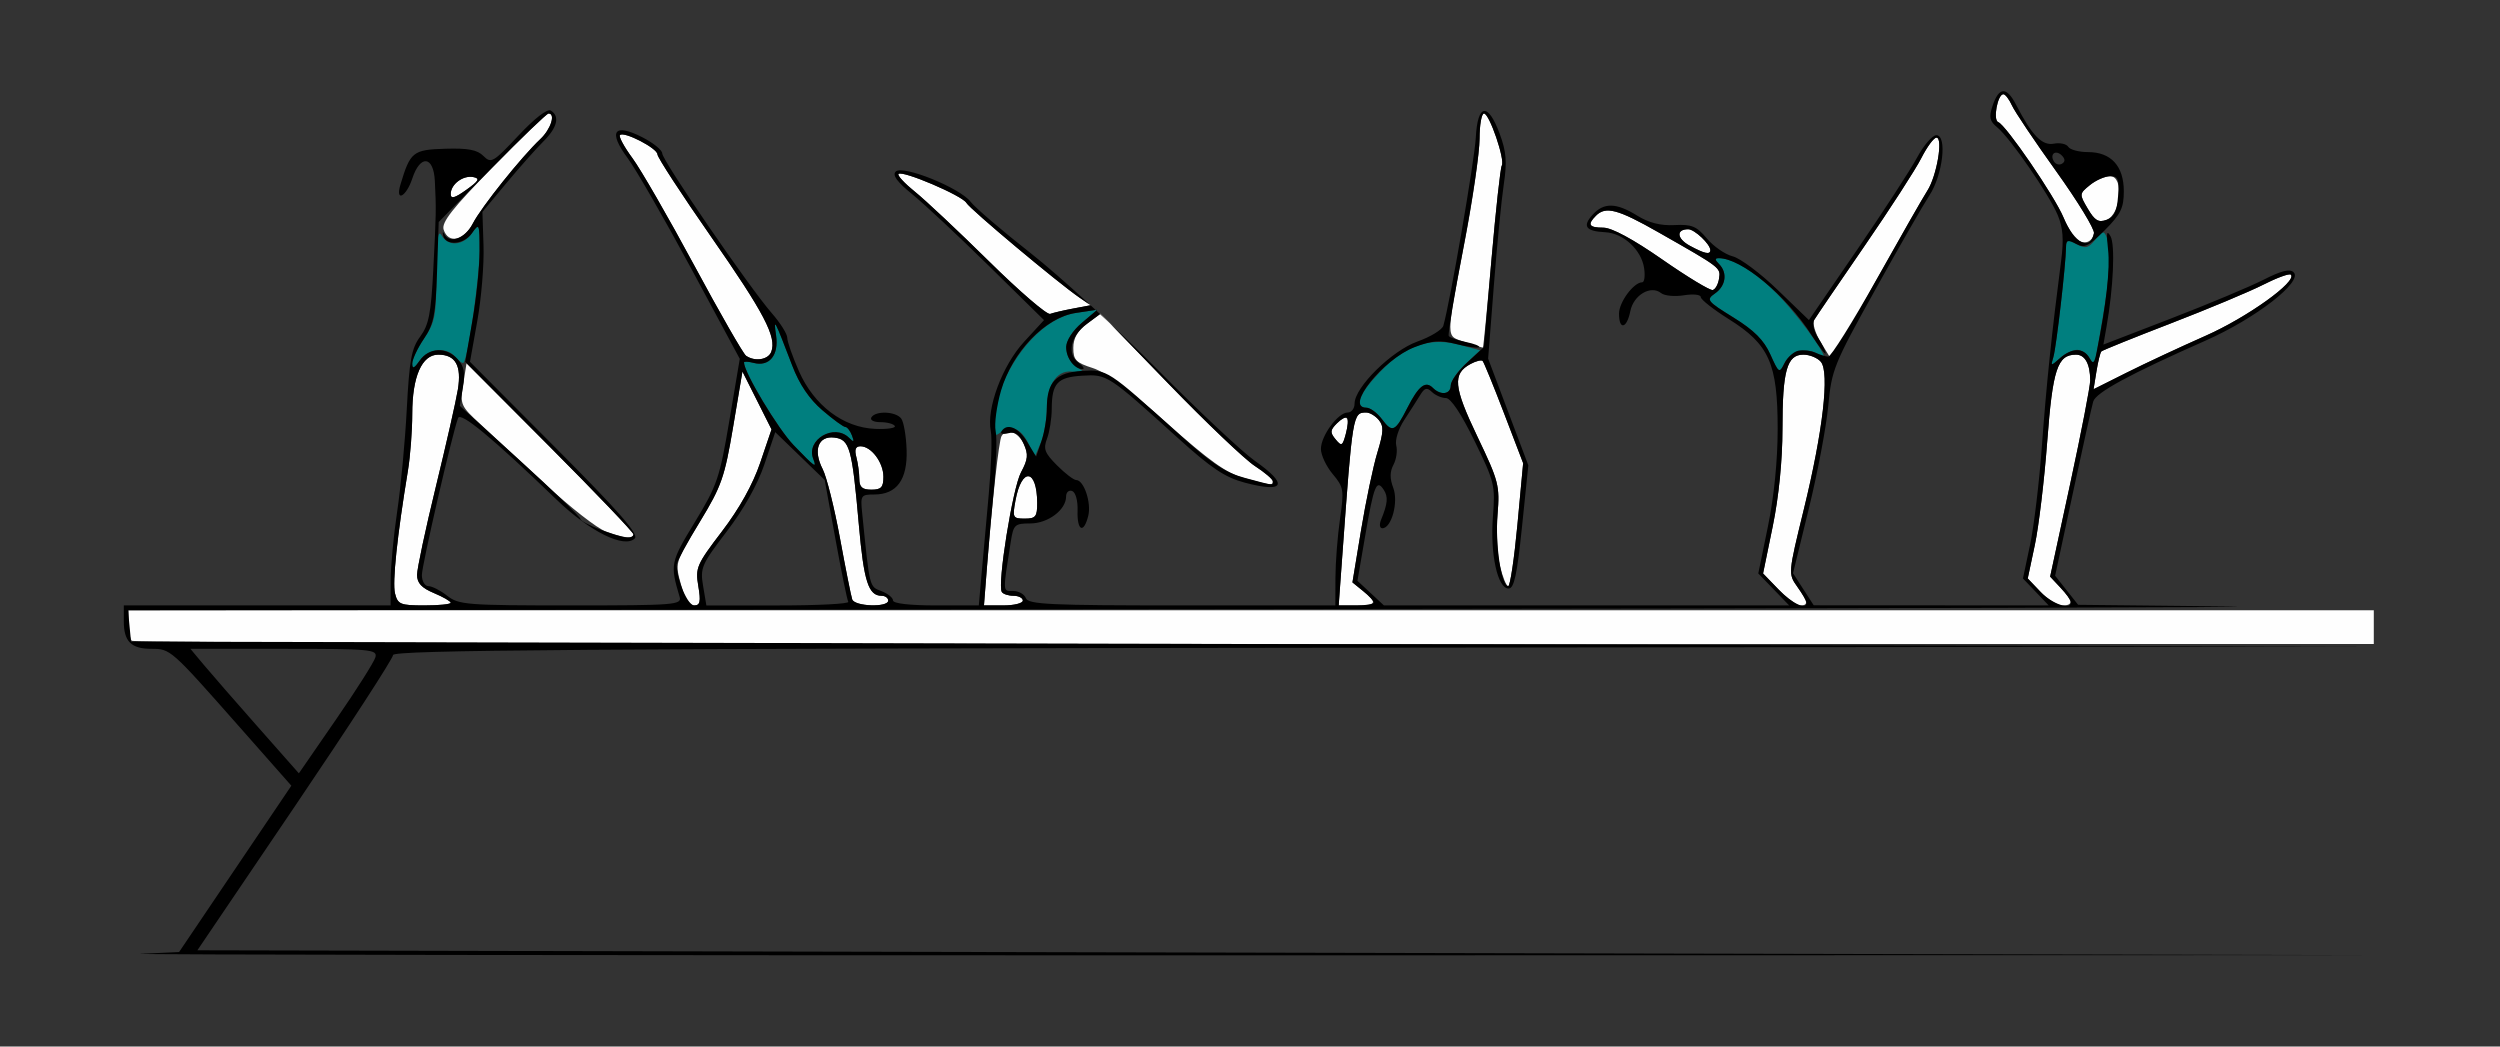 <?xml version="1.0" encoding="UTF-8" standalone="no"?>
<!-- Created with Inkscape (http://www.inkscape.org/) -->

<svg
   xmlns:dc="http://purl.org/dc/elements/1.1/"
   xmlns:cc="http://creativecommons.org/ns#"
   xmlns:rdf="http://www.w3.org/1999/02/22-rdf-syntax-ns#"
   xmlns:svg="http://www.w3.org/2000/svg"
   xmlns="http://www.w3.org/2000/svg"
   xmlns:sodipodi="http://sodipodi.sourceforge.net/DTD/sodipodi-0.dtd"
   xmlns:inkscape="http://www.inkscape.org/namespaces/inkscape"
   id="svg3366"
   version="1.1"
   inkscape:version="0.91 r13725"
   width="485.981"
   height="203.438"
   viewBox="0 0 485.981 203.438"
   sodipodi:docname="bb720102.svg">
  <rect x="0" y="0" width="485.981" height="203.438" fill="#333333" stroke="none"/>
  <defs
     id="defs3370" />
  <sodipodi:namedview
     pagecolor="#ffffff"
     bordercolor="#666666"
     borderopacity="1"
     objecttolerance="10"
     gridtolerance="10"
     guidetolerance="10"
     inkscape:pageopacity="0"
     inkscape:pageshadow="2"
     inkscape:window-width="1350"
     inkscape:window-height="819"
     id="namedview3368"
     showgrid="false"
     inkscape:zoom="2.5721153"
     inkscape:cx="149.68225"
     inkscape:cy="101.71875"
     inkscape:window-x="0"
     inkscape:window-y="0"
     inkscape:window-maximized="0"
     inkscape:current-layer="svg3366" />
  <g
     id="g3376"
     transform="translate(10.047,4.252)">
    <path
       style="fill:#fefefe"
       d="m 15.576,120.312 c -0.343,-0.344 -0.623,-1.82 -0.623,-3.281 l 0,-2.656 218.224,0 218.224,0 0,3.281 0,3.281 -217.601,0 c -119.681,0 -217.882,-0.281 -218.224,-0.625 z m 51.165,-9.207 c -0.537,-2.148 0.417,-11.229 2.508,-23.855 0.464,-2.802 0.843,-7.78 0.843,-11.062 0,-7.234 1.873,-11.5 5.05,-11.5 3.367,0 4.571,2.133 3.82,6.764 -0.358,2.209 -2.29,10.736 -4.293,18.947 -2.003,8.212 -3.642,15.905 -3.642,17.097 0,1.589 0.871,2.531 3.271,3.537 1.799,0.754 3.271,1.603 3.271,1.888 0,0.284 -2.305,0.517 -5.122,0.517 -4.678,0 -5.173,-0.202 -5.706,-2.332 z m 55.737,-1.183 c -1.363,-4.922 -1.472,-4.533 3.593,-12.863 4.127,-6.788 4.755,-8.587 6.391,-18.309 l 1.814,-10.781 2.828,5.625 2.828,5.625 -2.202,6.488 c -1.423,4.193 -4.053,8.912 -7.435,13.341 -4.914,6.435 -5.194,7.084 -4.599,10.622 0.513,3.044 0.358,3.768 -0.805,3.768 -0.868,0 -1.827,-1.397 -2.413,-3.516 z m 33.136,2.344 c -0.221,-0.645 -1.29,-6 -2.377,-11.9 -1.087,-5.901 -2.597,-11.934 -3.356,-13.406 -1.913,-3.71 -0.885,-6.525 2.247,-6.154 3.006,0.357 3.458,1.966 4.785,17.037 0.963,10.935 1.859,13.72 4.415,13.72 0.708,0 1.287,0.422 1.287,0.938 0,1.368 -6.528,1.15 -7.002,-0.234 z m 26.184,-6.094 c 1.012,-12.923 2.334,-24.824 2.852,-25.664 0.992,-1.61 3.257,-0.78 4.332,1.587 0.897,1.974 0.796,2.96 -0.559,5.485 -1.619,3.016 -4.626,21.777 -3.725,23.24 0.252,0.408 1.274,0.743 2.272,0.743 0.998,0 1.814,0.422 1.814,0.938 0,0.516 -1.7,0.938 -3.777,0.938 l -3.777,0 0.569,-7.266 z m 69.084,-2.344 c 2.012,-27.692 2.045,-27.891 4.665,-27.891 0.678,0 1.774,0.655 2.436,1.456 0.988,1.194 0.938,2.331 -0.279,6.328 -0.815,2.68 -2.24,9.455 -3.166,15.055 l -1.683,10.183 2.076,1.686 c 2.852,2.316 2.624,2.792 -1.336,2.792 l -3.412,0 0.698,-9.609 z m 84.8,6.503 -3.002,-3.107 1.884,-9.184 c 1.176,-5.733 1.884,-12.822 1.884,-18.864 0,-11.391 0.87,-14.489 4.068,-14.489 1.235,0 2.767,0.631 3.404,1.401 1.711,2.068 0.395,13.5 -3.288,28.555 -3.078,12.584 -3.083,12.646 -1.301,15.156 2.109,2.972 2.214,3.638 0.571,3.638 -0.67,0 -2.569,-1.398 -4.22,-3.107 z m 50.949,0.486 -2.503,-2.62 1.383,-6.52 c 0.761,-3.586 1.844,-12.638 2.406,-20.114 1.057,-14.059 1.989,-16.875 5.584,-16.875 1.76,0 2.752,1.789 2.771,4.999 0.007,1.118 -1.743,10.16 -3.889,20.093 l -3.901,18.06 2.019,2.156 c 2.463,2.63 2.54,3.442 0.325,3.442 -0.932,0 -2.82,-1.179 -4.197,-2.62 z m -105.11,-5.114 c -0.518,-2.191 -0.725,-6.661 -0.459,-9.933 0.457,-5.623 0.242,-6.453 -3.925,-15.168 -4.64,-9.705 -4.868,-12.197 -1.293,-14.116 1.037,-0.557 2.081,-0.817 2.32,-0.577 0.239,0.239 2.108,4.809 4.155,10.154 l 3.722,9.719 -1.112,11.953 c -0.612,6.574 -1.416,11.953 -1.788,11.953 -0.372,0 -1.1,-1.793 -1.618,-3.984 z M 107.701,99.062 C 106.026,98.452 100.769,94.346 96.019,89.937 91.269,85.528 85.573,80.259 83.361,78.226 79.484,74.665 79.362,74.384 79.99,70.457 l 0.652,-4.075 16.221,16.252 c 8.922,8.939 16.221,16.573 16.221,16.965 0,0.964 -1.73,0.791 -5.383,-0.538 z m 79.651,-6.015 c 1.198,-6.539 4.191,-6.206 4.223,0.469 0.013,2.663 -0.293,3.047 -2.426,3.047 -2.312,0 -2.406,-0.186 -1.796,-3.516 z m -30.355,-4.219 c -0.007,-1.16 -0.266,-3.059 -0.576,-4.219 C 156.024,83.126 156.262,82.5 157.223,82.5 c 2.097,0 4.459,3.143 4.459,5.933 0,2.046 -0.427,2.504 -2.336,2.504 -1.796,0 -2.339,-0.488 -2.349,-2.109 z m 74.671,-0.189 c -3.313,-0.916 -6.766,-3.388 -14.893,-10.663 -6.978,-6.246 -11.873,-9.88 -14.378,-10.676 -3.289,-1.045 -3.799,-1.57 -3.799,-3.918 0,-1.89 0.804,-3.31 2.654,-4.688 l 2.654,-1.976 13.234,13.666 c 7.279,7.516 14.808,14.688 16.732,15.938 1.924,1.249 3.501,2.588 3.505,2.975 0.007,0.867 -0.34,0.827 -5.709,-0.658 z m 17.912,-7.488 c -1.105,-1.335 -1.07,-1.778 0.244,-3.096 1.993,-1.999 2.624,-1.27 1.748,2.018 -0.637,2.39 -0.823,2.49 -1.992,1.078 z M 397.488,67.933 c 0.309,-1.913 0.74,-3.655 0.957,-3.873 0.217,-0.218 6.312,-2.679 13.544,-5.469 7.232,-2.79 15.316,-6.174 17.963,-7.52 2.647,-1.346 5.044,-2.215 5.327,-1.932 1.296,1.3 -8.472,8.301 -16.587,11.888 -4.883,2.159 -11.778,5.378 -15.322,7.154 l -6.444,3.229 0.563,-3.478 z M 134.982,64.908 C 134.433,64.529 129.9,56.625 124.908,47.344 119.916,38.062 114.51,28.679 112.894,26.491 c -1.616,-2.188 -2.707,-4.21 -2.424,-4.493 0.781,-0.783 7.287,2.576 7.287,3.762 0,0.571 4.689,7.77 10.421,15.998 10.356,14.867 12.793,19.527 11.702,22.378 -0.594,1.552 -3.176,1.959 -4.898,0.771 z m 208.993,-2.482 c -1.177,-1.91 -1.747,-3.835 -1.339,-4.517 0.392,-0.654 4.778,-7.095 9.746,-14.314 4.969,-7.219 9.944,-14.918 11.055,-17.109 1.111,-2.191 2.437,-3.984 2.947,-3.984 1.339,0 0.056,7.494 -1.766,10.312 -0.833,1.289 -5.358,9.228 -10.054,17.642 l -8.539,15.299 -2.051,-3.328 z m -69.209,-0.173 c -3.841,-1.337 -3.842,0.139 0.021,-20.13 1.53,-8.028 2.782,-16.782 2.782,-19.453 0,-2.671 0.387,-4.857 0.859,-4.857 1.055,0 4.14,9.024 3.462,10.124 -0.268,0.435 -1.163,8.554 -1.989,18.041 -0.826,9.487 -1.583,17.287 -1.683,17.331 -0.1,0.045 -1.654,-0.431 -3.453,-1.058 z M 182.243,46.579 c -5.911,-5.829 -12.406,-11.933 -14.434,-13.563 -2.027,-1.63 -3.465,-3.186 -3.195,-3.457 0.75,-0.752 12.39,4.209 13.198,5.625 0.698,1.223 17.798,15.547 22.001,18.428 l 2.15,1.474 -3.384,0.637 c -1.861,0.35 -3.88,0.821 -4.486,1.046 -0.606,0.225 -5.938,-4.361 -11.85,-10.19 z m 130.841,-0.389 c -5.662,-3.94 -9.809,-6.18 -11.449,-6.184 -2.806,-0.006 -3.171,-0.59 -1.449,-2.318 1.904,-1.91 4.245,-1.287 12.218,3.252 12.165,6.925 12.034,6.824 11.718,8.969 -0.16,1.087 -0.711,2.085 -1.225,2.218 -0.514,0.133 -4.93,-2.539 -9.813,-5.936 z m 5.346,-2.678 c -2.534,-1.378 -2.702,-3.199 -0.296,-3.199 1.22,0 4.295,2.906 4.295,4.058 0,0.947 -1.123,0.706 -4,-0.859 z m 75.298,-1.138 c -0.623,-0.396 -1.807,-2.342 -2.632,-4.323 -1.735,-4.165 -11.247,-18.071 -12.692,-18.554 -1.071,-0.358 -0.15,-5.435 0.987,-5.435 0.376,0 1.131,0.987 1.679,2.193 0.548,1.206 4.419,6.965 8.602,12.799 4.184,5.833 7.483,11.245 7.332,12.026 -0.332,1.717 -1.738,2.273 -3.276,1.293 z M 76.19,40.38 c -0.443,-1.4 1.722,-4.148 9.602,-12.188 C 91.387,22.483 96.243,17.812 96.581,17.812 c 1.425,0 0.451,3.057 -1.584,4.967 -3.648,3.425 -11.478,13.215 -13.126,16.411 -1.74,3.375 -4.788,4.014 -5.681,1.19 z M 395.801,36.321 c -1.674,-2.842 -1.668,-2.905 0.42,-4.601 C 397.385,30.774 399.157,30 400.157,30 c 2.721,0 2.1,7.45 -0.707,8.484 -1.568,0.577 -2.286,0.152 -3.649,-2.163 z M 77.57,33.46 c 0,-1.887 2.385,-3.678 4.384,-3.292 1.355,0.262 1.098,0.731 -1.357,2.485 -2.269,1.621 -3.027,1.823 -3.027,0.807 z"
       id="path3384"
       inkscape:connector-curvature="0" />
    <path
       style="fill:#007f7f"
       d="m 144.214,82.266 c -3.054,-3.169 -9.634,-14.137 -9.634,-16.057 0,-0.224 0.843,-0.186 1.874,0.084 3.041,0.798 4.923,-1.491 4.367,-5.311 -0.525,-3.609 -0.359,-3.3 3.141,5.847 1.401,3.662 3.303,6.476 5.86,8.672 2.082,1.788 4.085,3.25 4.452,3.25 0.367,0 0.947,0.738 1.289,1.641 0.499,1.315 0.389,1.408 -0.554,0.469 -2.877,-2.865 -8.399,0.346 -6.979,4.058 0.753,1.968 0.396,1.72 -3.816,-2.651 z m 45.722,-0.133 c -1.377,-3.031 -3.497,-3.993 -5.368,-2.435 -1.166,0.97 -1.39,0.788 -1.39,-1.131 0,-9.549 8.141,-20.812 15.888,-21.981 l 4.206,-0.634 -3.037,2.577 c -3.592,3.048 -3.949,6.314 -0.935,8.552 l 2.103,1.561 -2.514,-0.574 c -3.262,-0.744 -5.413,2.156 -5.472,7.377 -0.023,2.077 -0.56,4.993 -1.194,6.482 l -1.152,2.706 -1.134,-2.498 z m 68.666,-4.885 C 257.678,76.011 256.311,75 255.564,75 c -2.45,0 -1.427,-2.708 2.614,-6.918 4.979,-5.187 9.821,-6.846 15.504,-5.31 l 3.982,1.076 -2.851,2.671 c -1.568,1.469 -2.851,3.346 -2.851,4.17 0,1.728 -1.947,1.984 -3.47,0.456 -1.436,-1.441 -2.782,-0.391 -4.941,3.856 -2.39,4.699 -2.934,4.946 -4.95,2.247 z M 334.096,64.651 c -1.255,-2.791 -3.153,-4.693 -7.164,-7.176 -5.196,-3.217 -5.367,-3.441 -3.577,-4.698 2.108,-1.481 2.445,-4.021 0.757,-5.714 -0.872,-0.875 -0.866,-1.125 0.03,-1.125 2.848,0 7.545,3.004 11.931,7.63 4.818,5.082 10.665,13.729 7.629,11.282 -2.179,-1.756 -5.617,-1.011 -6.852,1.484 -1.014,2.048 -1.101,1.995 -2.754,-1.683 z M 70.093,66.433 c 0,-0.816 1.051,-3.038 2.336,-4.938 2.089,-3.087 2.339,-4.419 2.365,-12.553 0.021,-6.64 0.286,-8.656 0.981,-7.458 1.317,2.268 4.204,2.053 5.947,-0.443 1.386,-1.985 1.455,-1.819 1.454,3.516 -0.001,5.088 -2.264,20.84 -3.117,21.696 -0.195,0.195 -0.886,-0.288 -1.536,-1.074 -1.723,-2.083 -5.298,-1.747 -6.975,0.655 -1.075,1.54 -1.455,1.697 -1.455,0.6 z M 389.114,65.156 c 0.563,-1.827 2.426,-18.018 2.458,-21.361 0.014,-1.429 0.314,-1.514 2.056,-0.578 1.725,0.926 2.288,0.789 3.644,-0.891 1.364,-1.69 1.687,-1.767 2.165,-0.517 0.924,2.415 0.643,7.872 -0.84,16.316 -0.77,4.383 -1.413,8.18 -1.429,8.438 -0.016,0.258 -0.458,-0.27 -0.982,-1.172 C 395.663,64.488 394.552,63.75 393.719,63.75 c -0.834,0 -2.34,0.738 -3.349,1.641 -1.759,1.574 -1.81,1.565 -1.256,-0.234 z"
       id="path3380"
       inkscape:connector-curvature="0" />
    <path
       style="fill:#000000"
       d="M 17.29,181.156 24.766,180.818 35.676,164.65 46.587,148.481 36.294,136.819 C 23.147,121.923 23.093,121.875 19.385,121.875 c -3.938,0 -5.366,-1.422 -5.366,-5.344 l 0,-3.094 25.935,1.9e-4 25.935,1.9e-4 0.007,-4.922 c 0.004,-2.707 0.575,-8.719 1.269,-13.36 0.694,-4.641 1.532,-13.572 1.862,-19.847 0.507,-9.628 0.915,-11.836 2.613,-14.137 1.67,-2.262 2.103,-4.474 2.539,-12.965 0.57,-11.114 0.581,-11.706 0.306,-17.269 -0.243,-4.913 -2.837,-5.19 -4.391,-0.469 -1.171,3.559 -3.345,4.667 -2.298,1.172 1.907,-6.372 2.422,-6.786 8.671,-6.978 4.465,-0.137 6.265,0.203 7.466,1.411 1.488,1.497 1.893,1.26 6.791,-3.961 3.183,-3.394 5.636,-5.288 6.308,-4.871 1.795,1.113 1.266,3.304 -1.451,6.005 -1.403,1.395 -4.643,5.046 -7.2,8.115 l -4.649,5.579 0.217,6.608 c 0.119,3.634 -0.424,10.191 -1.207,14.571 l -1.425,7.963 16.557,16.628 c 12.4,12.453 16.289,16.896 15.491,17.697 -2.021,2.027 -8.748,-1.305 -15.233,-7.546 C 85.611,80.812 79.462,75.722 78.996,77.018 c -1.212,3.365 -7.033,28.62 -7.033,30.511 0,1.199 0.567,2.159 1.276,2.159 0.702,0 2.345,0.844 3.652,1.875 2.221,1.752 3.791,1.875 24.021,1.875 20.176,0 21.612,-0.111 21.159,-1.641 -1.882,-6.355 -1.808,-6.721 2.955,-14.56 4.343,-7.148 4.827,-8.574 6.707,-19.72 l 2.026,-12.014 -9.426,-17.517 c -5.184,-9.634 -10.756,-19.315 -12.382,-21.513 -3.849,-5.203 -2.655,-6.868 2.891,-4.03 2.117,1.084 3.85,2.496 3.85,3.138 0,1.377 16.932,26.067 21.293,31.049 1.654,1.889 3.006,4.041 3.006,4.782 0,0.741 1.023,3.668 2.274,6.505 2.936,6.66 8.622,10.954 14.834,11.202 2.339,0.093 4.048,-0.162 3.797,-0.568 -0.25,-0.406 -1.506,-0.738 -2.791,-0.738 -1.32,0 -2.085,-0.408 -1.759,-0.938 0.816,-1.324 4.739,-1.166 5.797,0.234 0.487,0.645 0.959,3.387 1.049,6.094 0.192,5.774 -1.91,8.672 -6.29,8.672 -2.577,0 -2.697,0.178 -2.359,3.516 1.498,14.812 1.388,14.363 3.746,15.262 1.245,0.475 2.263,1.295 2.263,1.824 0,0.584 3.268,0.961 8.337,0.961 l 8.337,0 0.514,-5.859 c 0.283,-3.223 0.919,-10.289 1.415,-15.703 0.495,-5.414 0.677,-10.964 0.403,-12.333 -0.878,-4.39 2.236,-12.745 6.464,-17.346 l 3.88,-4.222 -10.703,-10.522 c -5.886,-5.787 -12.595,-12.06 -14.908,-13.939 -2.959,-2.403 -3.912,-3.71 -3.217,-4.409 1.343,-1.349 12.508,3.16 14.579,5.887 0.852,1.122 6.109,5.617 11.682,9.989 5.573,4.372 16.652,14.537 24.619,22.589 7.967,8.052 16.484,16.043 18.925,17.757 6.601,4.635 5.839,6.307 -1.937,4.249 -3.847,-1.018 -6.483,-2.776 -13.009,-8.678 -13.623,-12.32 -13.748,-12.401 -18.554,-12.121 -4.861,0.283 -5.951,1.451 -5.972,6.397 -0.007,1.9 -0.418,4.521 -0.912,5.824 -0.766,2.02 -0.479,2.789 1.941,5.217 1.561,1.566 3.236,2.848 3.722,2.848 1.495,0 2.982,4.416 2.345,6.962 -0.891,3.563 -2.199,2.93 -2.077,-1.005 0.062,-1.976 -0.386,-3.591 -1.062,-3.828 -0.643,-0.225 -1.168,0.258 -1.168,1.075 0,2.59 -3.519,5.234 -6.967,5.234 -3.009,0 -3.266,0.239 -3.782,3.516 -1.59,10.1 -1.613,9.609 0.456,9.609 1.067,0 2.183,0.633 2.479,1.406 0.463,1.209 4.712,1.406 30.345,1.406 l 29.807,0 0.019,-5.391 c 0.01,-2.965 0.409,-8.098 0.886,-11.407 0.815,-5.659 0.731,-6.179 -1.421,-8.744 -1.258,-1.5 -2.288,-3.693 -2.288,-4.873 0,-2.56 3.326,-7.086 5.208,-7.086 0.734,0 1.334,-0.784 1.334,-1.743 0,-3.153 7.221,-10.276 12.223,-12.059 2.538,-0.904 4.801,-2.282 5.029,-3.062 1.283,-4.387 6.084,-32.208 6.311,-36.574 0.344,-6.602 2.355,-6.936 4.638,-0.77 1.3,3.512 1.46,5.475 0.804,9.844 -0.451,3.002 -1.32,11.855 -1.931,19.674 l -1.112,14.217 3.907,10.371 3.907,10.371 -1.233,11.975 c -0.962,9.342 -1.535,11.975 -2.605,11.975 -2.141,0 -3.609,-6.71 -3.047,-13.927 0.479,-6.149 0.325,-6.788 -3.574,-14.766 -2.588,-5.297 -4.618,-8.338 -5.564,-8.338 -0.82,0 -2.038,-0.527 -2.708,-1.172 -0.98,-0.943 -1.428,-0.829 -2.29,0.585 -0.589,0.966 -1.986,3.153 -3.103,4.859 -1.137,1.735 -1.82,3.913 -1.551,4.944 0.264,1.013 0.022,2.702 -0.538,3.752 -0.718,1.346 -0.731,2.67 -0.042,4.487 1.044,2.754 -0.336,7.858 -2.125,7.858 -0.511,0 -0.621,-0.731 -0.248,-1.641 1.296,-3.157 1.413,-4.464 0.524,-5.832 -1.398,-2.152 -1.91,-0.9 -3.569,8.719 l -1.546,8.968 2.574,2.393 2.574,2.393 39.388,0 39.388,0 -3.002,-3.107 -3.002,-3.107 1.884,-9.184 c 1.179,-5.746 1.884,-12.821 1.884,-18.9 0,-12.728 -1.638,-16.423 -9.452,-21.322 -3.026,-1.897 -5.501,-3.843 -5.501,-4.325 0,-0.481 -1.468,-0.636 -3.263,-0.344 -1.795,0.292 -3.792,0.103 -4.439,-0.42 -1.992,-1.61 -5.359,0.357 -5.985,3.497 -0.683,3.425 -2.201,3.764 -2.201,0.492 0,-2.228 2.862,-6.094 4.511,-6.094 0.425,0 0.592,-1.233 0.372,-2.739 -0.522,-3.566 -4.034,-6.813 -7.562,-6.991 -3.791,-0.191 -4.488,-1.149 -2.466,-3.39 2.186,-2.423 4.59,-2.378 8.687,0.162 2.254,1.397 4.541,1.978 7.239,1.838 3.362,-0.175 4.292,0.21 6.3,2.603 1.295,1.544 3.555,3.106 5.021,3.471 1.466,0.365 5.399,3.302 8.74,6.527 l 6.075,5.864 9.346,-13.635 c 5.14,-7.5 10.399,-15.586 11.686,-17.97 1.287,-2.384 2.969,-4.334 3.738,-4.334 2.154,0 1.259,7.733 -1.357,11.719 -1.184,1.805 -5.936,10.086 -10.56,18.404 -7.995,14.382 -8.441,15.483 -9.095,22.488 -0.378,4.051 -2.074,13.03 -3.767,19.953 l -3.079,12.587 2.011,3.116 2.011,3.116 22.838,0.012 22.838,0.012 -2.503,-2.62 -2.503,-2.62 1.38,-6.52 c 0.759,-3.586 1.794,-12.216 2.3,-19.177 0.853,-11.743 1.949,-22.3 3.741,-36.041 0.54,-4.144 0.374,-6.419 -0.649,-8.875 -1.674,-4.02 -9.227,-14.985 -11.748,-17.057 -1.498,-1.231 -1.67,-1.985 -0.947,-4.16 1.251,-3.766 2.742,-3.849 4.594,-0.255 3.078,5.97 5.052,8.003 7.347,7.562 1.186,-0.227 2.441,0.048 2.789,0.612 0.348,0.564 2.079,1.026 3.848,1.026 4.473,0 6.954,2.716 6.954,7.61 0,3.245 -0.588,4.45 -3.688,7.56 -3.169,3.179 -3.958,3.555 -5.607,2.669 -1.602,-0.86 -1.922,-0.754 -1.936,0.643 -0.032,3.343 -1.896,19.534 -2.458,21.361 -0.554,1.799 -0.503,1.809 1.256,0.234 2.31,-2.067 4.609,-2.098 5.737,-0.077 0.728,1.305 0.964,1.111 1.425,-1.172 1.867,-9.232 2.63,-16.113 2.206,-19.883 -0.367,-3.27 -0.251,-3.895 0.48,-2.584 0.93,1.667 0.565,9.953 -0.774,17.581 l -0.61,3.474 13.152,-5.074 c 7.234,-2.791 15.327,-6.18 17.986,-7.532 3.486,-1.772 5.118,-2.173 5.852,-1.436 1.819,1.825 -7.399,8.967 -17.133,13.274 -14.766,6.533 -21.329,10.093 -21.839,11.844 -0.267,0.915 -2.041,8.908 -3.943,17.76 l -3.458,16.096 2.237,2.828 2.237,2.828 28.972,0.309 c 15.935,0.17 -69.361,0.409 -189.545,0.53 l -218.517,0.221 0.293,3.047 0.293,3.047 218.224,0.472 218.224,0.472 -192.757,0.231 c -156.291,0.188 -192.757,0.459 -192.757,1.436 0,0.663 -8.558,13.846 -19.018,29.297 l -19.018,28.092 211.775,0.472 211.775,0.472 -221.028,0.041 C 109.276,181.475 13.178,181.341 17.29,181.156 Z M 62.929,123.516 C 63.344,121.994 62.057,121.875 45.172,121.875 l -18.205,0 2.638,3.154 c 1.451,1.734 6.195,7.18 10.542,12.1 l 7.904,8.947 7.215,-10.46 c 3.968,-5.753 7.417,-11.198 7.663,-12.1 z m 14.641,-10.595 c 0,-0.284 -1.472,-1.134 -3.271,-1.888 -2.4,-1.006 -3.271,-1.948 -3.271,-3.537 0,-1.191 1.639,-8.885 3.642,-17.097 2.003,-8.212 3.935,-16.738 4.293,-18.947 0.751,-4.632 -0.454,-6.764 -3.82,-6.764 -3.176,0 -5.05,4.266 -5.05,11.5 0,3.282 -0.38,8.26 -0.843,11.062 -2.091,12.627 -3.046,21.708 -2.508,23.855 0.533,2.13 1.028,2.332 5.706,2.332 2.817,0 5.122,-0.232 5.122,-0.517 z m 48.128,-3.251 c -0.596,-3.538 -0.315,-4.186 4.599,-10.622 3.382,-4.429 6.012,-9.149 7.435,-13.341 l 2.202,-6.488 -2.828,-5.625 -2.828,-5.625 -1.814,10.781 c -1.636,9.722 -2.264,11.521 -6.391,18.309 -2.517,4.14 -4.574,7.937 -4.571,8.437 0.017,2.98 2.136,7.941 3.392,7.941 1.163,0 1.318,-0.724 0.805,-3.768 z m 29.15,3.065 c -0.222,-0.387 -1.343,-5.874 -2.492,-12.193 l -2.089,-11.49 -4.806,-4.649 -4.806,-4.649 -2.095,6.221 c -1.328,3.944 -4.01,8.73 -7.328,13.075 -4.914,6.435 -5.194,7.084 -4.599,10.622 l 0.635,3.768 13.992,0 c 7.695,0 13.81,-0.316 13.589,-0.703 z M 162.617,112.5 c 0,-0.516 -0.579,-0.938 -1.287,-0.938 -2.556,0 -3.452,-2.785 -4.415,-13.72 -1.327,-15.071 -1.779,-16.681 -4.785,-17.037 -3.132,-0.371 -4.16,2.444 -2.247,6.154 0.759,1.473 2.269,7.506 3.356,13.406 1.087,5.901 2.156,11.256 2.377,11.9 0.474,1.384 7.002,1.602 7.002,0.234 z m 26.168,0 c 0,-0.516 -0.816,-0.938 -1.814,-0.938 -0.998,0 -2.02,-0.334 -2.272,-0.743 -0.901,-1.463 2.106,-20.224 3.725,-23.24 1.383,-2.575 1.466,-3.488 0.513,-5.587 -0.831,-1.83 -1.639,-2.378 -2.984,-2.026 -1.014,0.266 -1.608,0.101 -1.32,-0.366 1.045,-1.696 3.283,-0.787 4.987,2.024 l 1.743,2.874 1.047,-3.014 c 0.576,-1.658 1.047,-4.558 1.047,-6.445 0,-5.037 1.78,-6.901 6.871,-7.198 4.864,-0.283 4.957,-0.223 18.604,12.118 6.556,5.928 9.16,7.662 13.084,8.71 5.81,1.552 5.368,1.5 5.36,0.627 -0.004,-0.387 -1.581,-1.725 -3.505,-2.975 -1.924,-1.249 -9.454,-8.421 -16.732,-15.938 l -13.234,-13.666 -2.654,1.969 c -3.207,2.38 -3.959,5.879 -1.629,7.588 0.918,0.673 1.252,1.224 0.743,1.224 -1.587,0 -3.169,-2.158 -3.169,-4.323 0,-1.185 1.301,-3.176 3.037,-4.65 l 3.037,-2.577 -4.206,0.634 c -5.922,0.893 -12.329,7.553 -14.511,15.082 -0.858,2.962 -1.333,6.505 -1.054,7.874 0.278,1.369 0.138,6.286 -0.313,10.927 -0.45,4.641 -1.075,11.707 -1.388,15.703 l -0.569,7.266 3.777,0 c 2.078,0 3.777,-0.422 3.777,-0.938 z m 68.224,0.385 c 0,-0.304 -0.934,-1.312 -2.076,-2.239 l -2.076,-1.686 1.683,-10.183 c 0.926,-5.6 2.35,-12.375 3.166,-15.055 1.216,-3.997 1.266,-5.134 0.279,-6.328 -0.662,-0.801 -1.759,-1.456 -2.436,-1.456 -2.62,0 -2.653,0.199 -4.665,27.891 l -0.698,9.609 3.412,0 c 1.877,0 3.412,-0.249 3.412,-0.553 z m 84.112,-0.006 c 0,-0.307 -0.805,-1.693 -1.789,-3.079 -1.782,-2.511 -1.777,-2.572 1.301,-15.156 3.683,-15.055 4.999,-26.487 3.288,-28.555 -0.638,-0.771 -2.17,-1.401 -3.404,-1.401 -3.198,0 -4.068,3.098 -4.068,14.489 0,6.042 -0.708,13.131 -1.884,18.864 l -1.884,9.184 3.002,3.107 c 2.679,2.773 5.439,4.066 5.439,2.548 z m 51.402,-0.084 c 0,-0.353 -0.909,-1.613 -2.019,-2.799 l -2.019,-2.156 3.901,-18.06 c 2.146,-9.933 3.895,-18.975 3.889,-20.093 -0.02,-3.21 -1.011,-4.998 -2.771,-4.998 -3.595,0 -4.527,2.816 -5.584,16.875 -0.562,7.477 -1.645,16.528 -2.406,20.114 l -1.383,6.52 2.503,2.62 c 2.262,2.369 5.891,3.587 5.891,1.978 z M 284.928,97.734 286.041,85.781 282.319,76.062 c -2.047,-5.345 -3.917,-9.915 -4.155,-10.154 -0.239,-0.239 -1.282,0.021 -2.32,0.577 -3.575,1.919 -3.347,4.411 1.293,14.116 4.167,8.716 4.382,9.545 3.925,15.168 -0.473,5.82 0.736,13.917 2.078,13.917 0.372,0 1.176,-5.379 1.788,-11.953 z m -171.844,1.885 c 0,-0.381 -7.358,-8.083 -16.352,-17.115 L 80.381,66.082 81.778,58.119 c 0.768,-4.38 1.398,-10.483 1.398,-13.562 0.001,-5.395 -0.053,-5.521 -1.491,-3.462 -1.581,2.264 -5.185,2.499 -5.608,0.366 -0.13,-0.657 -0.023,-0.763 0.238,-0.234 0.996,2.014 4.043,0.897 5.555,-2.036 1.648,-3.196 9.478,-12.986 13.126,-16.411 2.035,-1.91 3.009,-4.967 1.584,-4.967 -0.338,0 -5.28,4.746 -10.981,10.547 L 75.234,38.906 74.912,48.603 c -0.278,8.385 -0.626,10.147 -2.57,13.021 -1.237,1.828 -2.249,3.992 -2.249,4.808 0,1.097 0.379,0.941 1.455,-0.6 1.793,-2.567 5.185,-2.69 7.371,-0.267 1.248,1.383 1.493,2.682 1.027,5.446 l -0.611,3.629 11.734,10.661 c 6.454,5.864 11.734,10.972 11.734,11.351 0,0.702 6.984,3.45 9.112,3.585 0.643,0.041 1.168,-0.238 1.168,-0.62 z m 78.49,-6.103 c -0.031,-6.675 -3.025,-7.008 -4.223,-0.469 -0.61,3.33 -0.515,3.516 1.796,3.516 2.133,0 2.439,-0.384 2.426,-3.047 z m -29.892,-5.082 c 0,-2.79 -2.363,-5.933 -4.459,-5.933 -0.961,0 -1.199,0.626 -0.802,2.109 0.31,1.16 0.569,3.059 0.576,4.219 0.01,1.622 0.553,2.109 2.349,2.109 1.909,0 2.336,-0.458 2.336,-2.504 z m -13.653,-3.516 c -1.42,-3.712 4.102,-6.923 6.979,-4.058 0.944,0.94 1.053,0.847 0.554,-0.469 C 155.22,79.488 154.64,78.75 154.274,78.75 c -0.366,0 -2.37,-1.463 -4.452,-3.25 -2.557,-2.196 -4.459,-5.01 -5.86,-8.672 -3.5,-9.147 -3.666,-9.456 -3.141,-5.847 0.555,3.82 -1.327,6.109 -4.367,5.311 -1.031,-0.27 -1.874,-0.308 -1.874,-0.084 0,1.92 6.581,12.888 9.634,16.057 4.212,4.371 4.569,4.619 3.816,2.651 z m 103.786,-7.939 c -0.252,-0.253 -1.148,0.232 -1.992,1.078 -1.314,1.318 -1.349,1.76 -0.244,3.096 1.169,1.413 1.354,1.312 1.992,-1.078 0.386,-1.45 0.496,-2.843 0.244,-3.096 z M 263.551,75 c 2.16,-4.246 3.505,-5.296 4.941,-3.856 1.529,1.534 3.47,1.27 3.47,-0.471 0,-0.833 1.449,-2.845 3.219,-4.472 l 3.219,-2.958 1.502,-17.258 c 0.826,-9.492 1.721,-17.614 1.989,-18.049 0.678,-1.101 -2.408,-10.124 -3.462,-10.124 -0.473,0 -0.86,2.215 -0.862,4.922 -9.4e-4,2.707 -1.428,12.305 -3.17,21.328 -1.742,9.023 -3.012,16.668 -2.821,16.988 0.191,0.32 1.684,0.85 3.319,1.178 1.635,0.328 2.787,0.783 2.559,1.011 -0.227,0.228 -2.196,-0.04 -4.376,-0.595 -3.235,-0.824 -4.729,-0.715 -8.138,0.59 C 258.781,65.596 251.284,75 255.564,75 c 0.747,0 2.114,1.011 3.037,2.247 2.017,2.699 2.56,2.452 4.95,-2.247 z M 418.692,61.027 c 8.115,-3.587 17.883,-10.588 16.587,-11.888 -0.282,-0.283 -2.679,0.586 -5.327,1.932 -2.647,1.346 -10.731,4.73 -17.963,7.52 -7.232,2.79 -13.327,5.251 -13.544,5.469 -0.217,0.218 -0.647,1.96 -0.957,3.873 l -0.563,3.478 6.444,-3.229 c 3.544,-1.776 10.439,-4.995 15.322,-7.154 z m -79.128,2.886 c 0.917,-0.177 2.378,-0.006 3.248,0.379 0.87,0.386 2.001,0.745 2.515,0.799 0.514,0.054 4.724,-6.66 9.356,-14.919 4.632,-8.259 9.103,-16.071 9.936,-17.36 1.822,-2.819 3.105,-10.312 1.766,-10.312 -0.51,0 -1.836,1.793 -2.947,3.984 -1.111,2.191 -6.086,9.891 -11.055,17.109 -4.969,7.219 -9.362,13.671 -9.761,14.338 -0.412,0.688 -0.085,2.196 0.756,3.483 0.815,1.248 1.474,2.601 1.465,3.006 -0.01,0.405 -1.227,-1.162 -2.704,-3.483 -4.932,-7.746 -13.679,-15 -18.087,-15 -0.757,0 -0.74,0.322 0.061,1.125 1.688,1.693 1.351,4.232 -0.757,5.714 -1.789,1.257 -1.619,1.481 3.577,4.698 4.01,2.483 5.909,4.385 7.164,7.176 1.651,3.672 1.742,3.728 2.754,1.691 0.576,-1.159 1.797,-2.252 2.714,-2.429 z m -199.684,0.223 c 1.091,-2.851 -1.347,-7.511 -11.702,-22.378 -5.732,-8.228 -10.421,-15.428 -10.421,-15.998 0,-1.186 -6.507,-4.545 -7.287,-3.762 -0.283,0.284 0.808,2.306 2.424,4.493 1.616,2.188 7.022,11.572 12.014,20.853 4.992,9.281 9.525,17.185 10.075,17.564 1.722,1.187 4.304,0.781 4.898,-0.771 z m 58.698,-8.413 3.384,-0.637 -2.15,-1.474 c -4.203,-2.882 -21.303,-17.205 -22.001,-18.428 -0.808,-1.416 -12.448,-6.377 -13.198,-5.625 -0.27,0.271 1.167,1.827 3.195,3.457 2.027,1.63 8.523,7.734 14.434,13.563 5.911,5.829 11.243,10.415 11.85,10.19 0.606,-0.225 2.625,-0.696 4.486,-1.046 z m 125.544,-5.815 c 0.316,-2.145 0.447,-2.044 -11.718,-8.969 -7.973,-4.538 -10.314,-5.161 -12.218,-3.252 -1.722,1.728 -1.357,2.312 1.449,2.318 1.639,0.004 5.786,2.244 11.449,6.184 4.883,3.398 9.299,6.069 9.813,5.936 0.514,-0.133 1.065,-1.131 1.225,-2.218 z m -1.693,-5.537 c 0,-1.152 -3.076,-4.058 -4.295,-4.058 -2.406,0 -2.238,1.821 0.296,3.199 2.877,1.565 4,1.806 4,0.859 z m 74.574,-3.29 c 0.151,-0.781 -3.148,-6.193 -7.332,-12.026 -4.184,-5.833 -8.055,-11.593 -8.602,-12.799 -0.548,-1.206 -1.303,-2.193 -1.679,-2.193 -1.137,0 -2.058,5.077 -0.987,5.435 1.445,0.483 10.957,14.389 12.692,18.554 2.084,5.003 5.216,6.608 5.908,3.029 z m 4.685,-7.198 C 401.935,30.562 401.713,30 400.157,30 c -1.001,0 -2.772,0.774 -3.936,1.72 -2.088,1.696 -2.094,1.759 -0.42,4.601 1.363,2.315 2.081,2.74 3.649,2.163 1.473,-0.542 2.023,-1.672 2.239,-4.601 z M 81.954,30.168 c -1.999,-0.386 -4.384,1.405 -4.384,3.292 0,1.016 0.758,0.814 3.027,-0.807 2.455,-1.754 2.712,-2.223 1.357,-2.485 z m 308.797,-4.196 c -1.2,-1.203 -2.416,-0.273 -1.528,1.168 0.344,0.558 1.054,0.75 1.577,0.425 0.638,-0.396 0.622,-0.92 -0.049,-1.593 z"
       id="path3378"
       inkscape:connector-curvature="0" />
  </g>
</svg>
